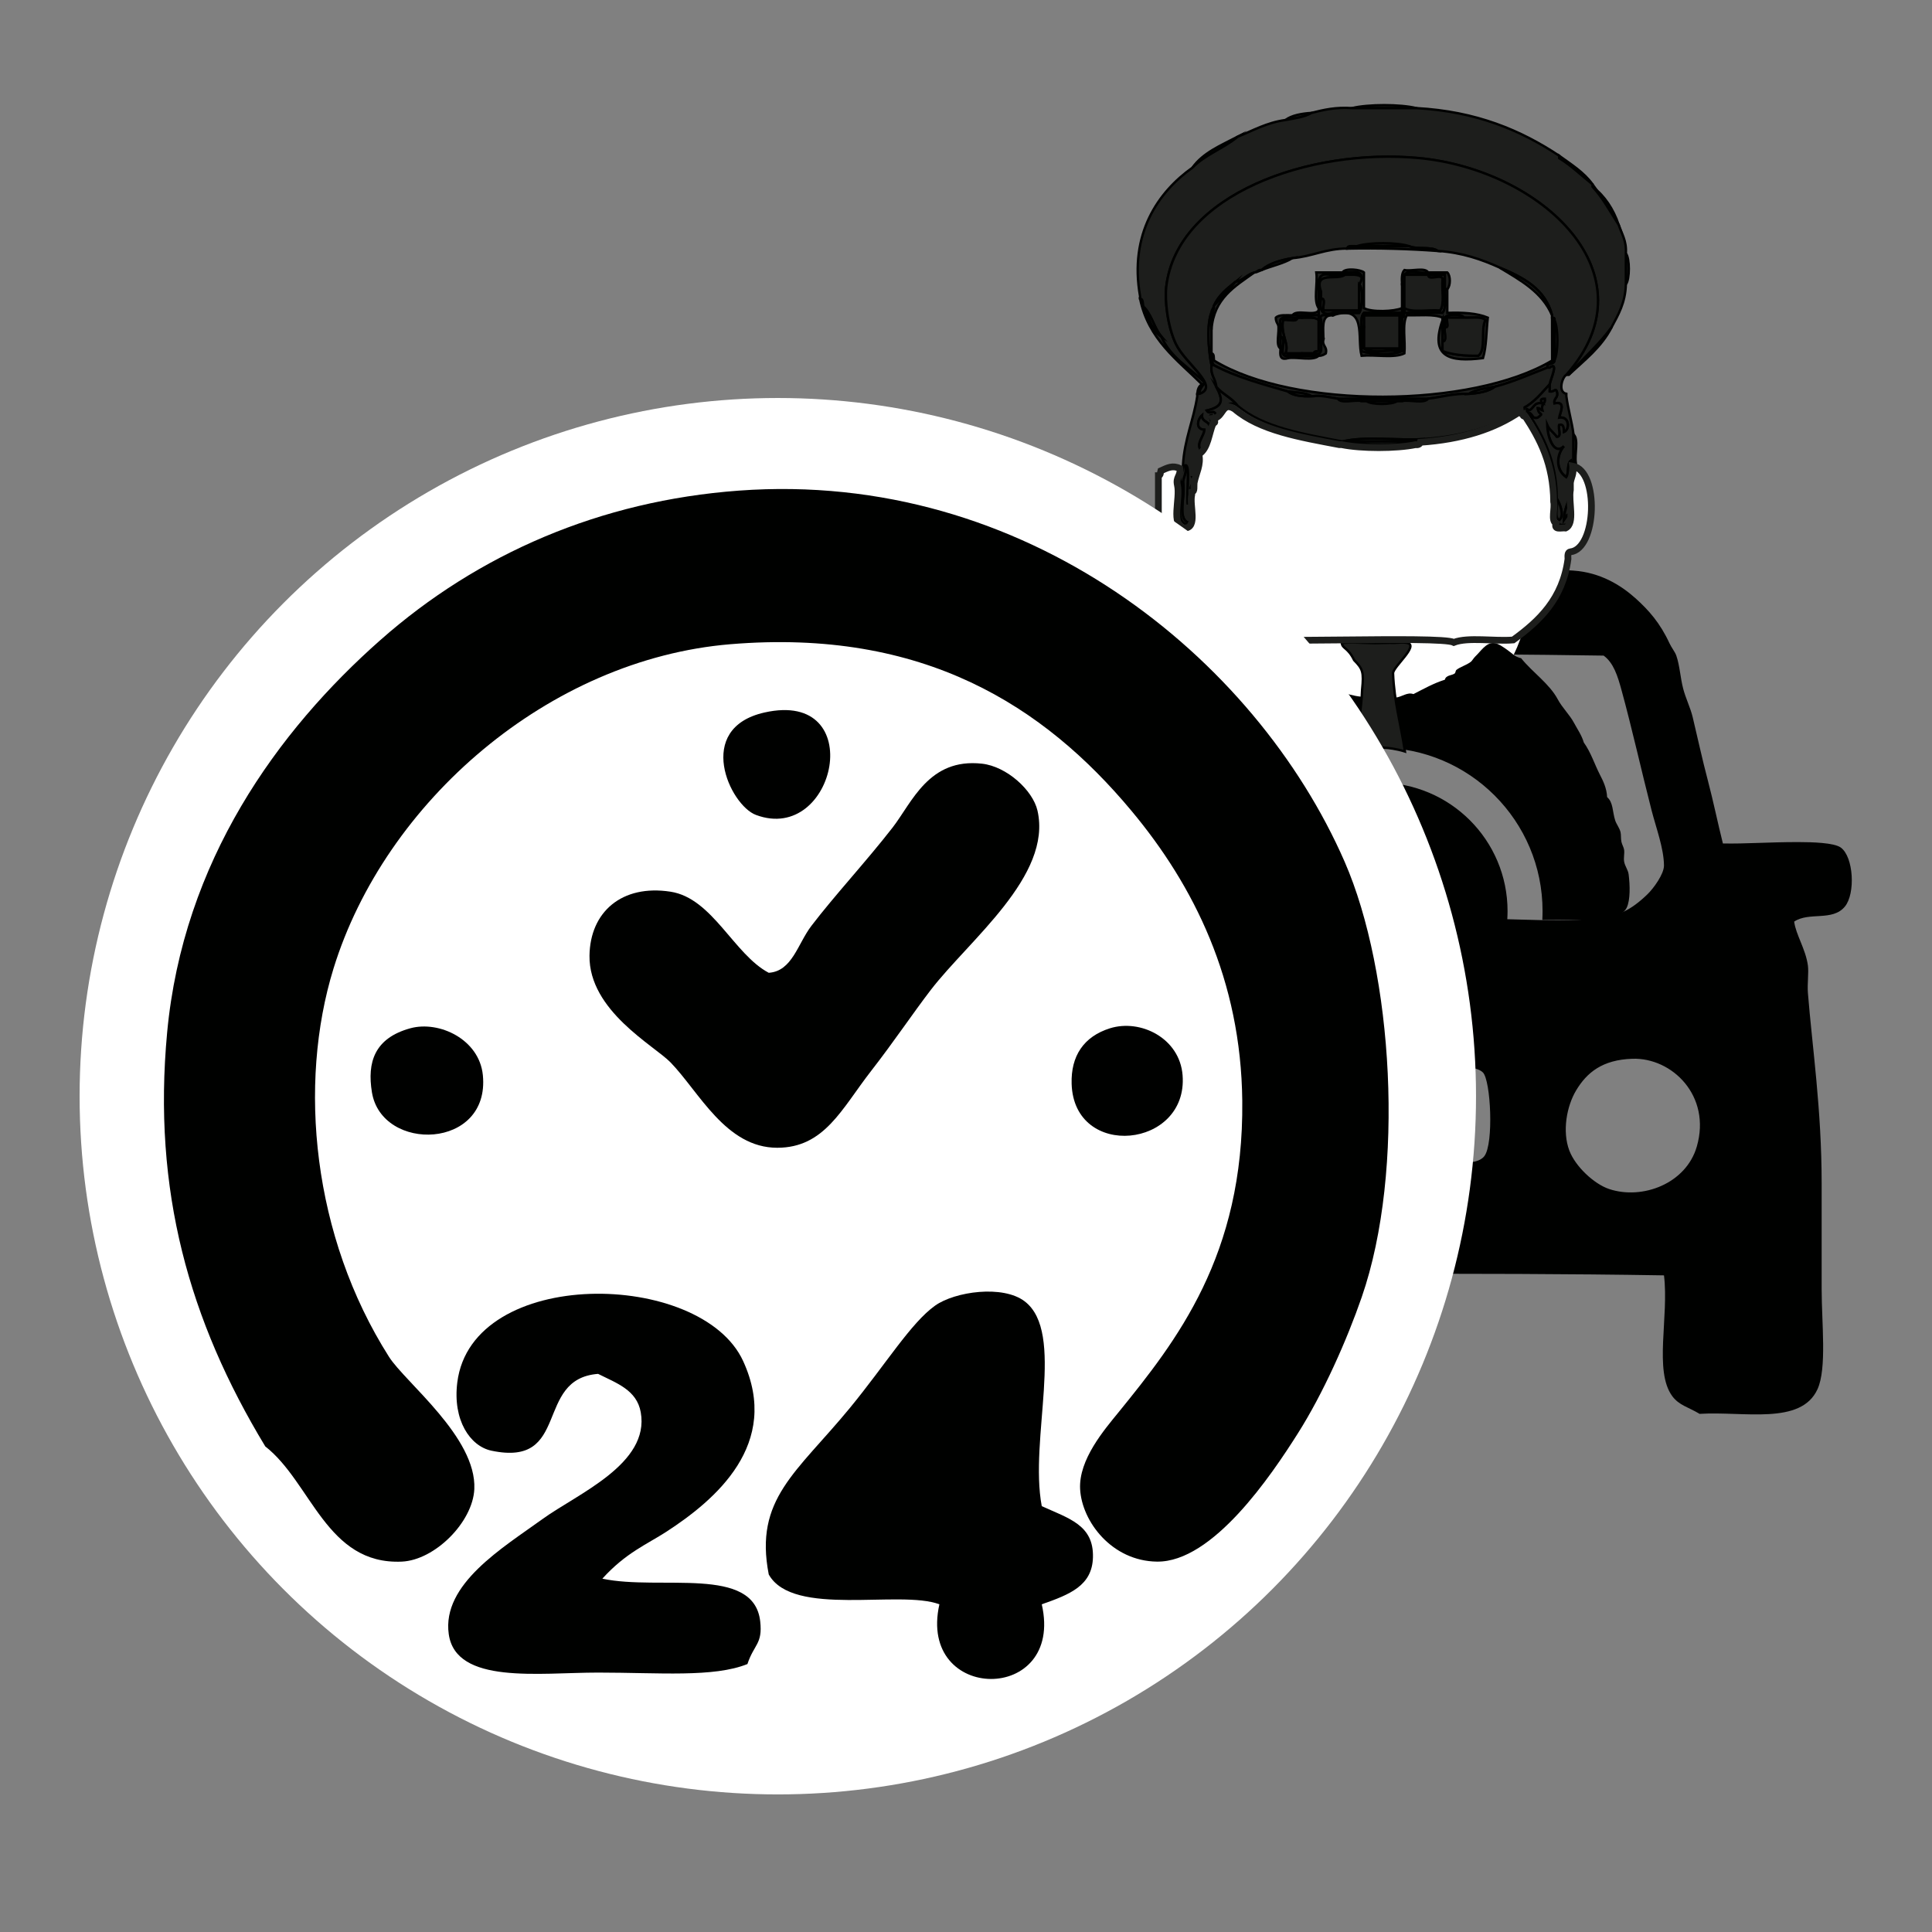 <?xml version="1.0" encoding="utf-8"?>
<!-- Generator: Adobe Illustrator 15.0.0, SVG Export Plug-In . SVG Version: 6.00 Build 0)  -->
<!DOCTYPE svg PUBLIC "-//W3C//DTD SVG 1.1//EN" "http://www.w3.org/Graphics/SVG/1.1/DTD/svg11.dtd">
<svg version="1.1" id="Capa_1" xmlns="http://www.w3.org/2000/svg" xmlns:xlink="http://www.w3.org/1999/xlink" x="0px" y="0px"
	 width="113.387px" height="113.386px" viewBox="0 0 113.387 113.386" enable-background="new 0 0 113.387 113.386"
	 xml:space="preserve">
<rect x="0" y="0" width="113.387" height="113.386" fill="#808080" stroke="none"/>
<g>
	<g>
		<g>
			<g id="CfzyHx_1_">
				<g>
					<path fill="#000100" d="M101.115,49.502c1.31,0.028,2.687-0.083,4.426-0.081c0.824,0.001,2.104,0.036,2.494,0.322
						c0.756,0.552,0.863,2.703,0.242,3.459c-0.729,0.89-2.096,0.295-2.979,0.886c0.099,0.772,0.672,1.602,0.806,2.576
						c0.057,0.417-0.042,1.091,0,1.607c0.254,3.179,0.807,6.83,0.807,11.188c0,1.839,0,3.978,0,6.198
						c0,1.996,0.313,4.657-0.244,5.874c-0.973,2.127-4.319,1.285-6.92,1.447c-0.655-0.396-1.207-0.497-1.608-1.046
						c-1.079-1.476-0.185-4.642-0.481-7.082c-11.213-0.186-22.772-0.025-34.117-0.08c-0.397,2.021,0.297,4.607-0.158,6.276
						c-0.221,0.802-0.955,1.613-1.771,1.851c-1.392,0.403-3.763-0.136-5.392,0.081c-0.843-0.456-1.664-0.957-1.931-1.852
						c-0.258-0.866-0.08-2.253-0.08-3.54c0-3.559-0.17-7.314,0-10.864c0.084-1.747,0.375-3.482,0.482-5.149
						c0.182-2.81,0.207-5.459,1.125-7.404c-0.928-0.6-2.463-0.243-3.056-1.045c-0.458-0.624-0.437-2.192-0.08-2.898
						c0.479-0.948,1.44-0.751,2.815-0.724c1.523,0.03,3.05-0.079,4.344,0c0.361-0.555,0.467-1.266,0.645-1.932
						c0.523-1.97,0.982-4.105,1.527-6.116c0.395-1.455,0.592-2.763,1.208-3.943c0.663-1.274,1.735-2.566,3.058-3.299
						c0.471-0.261,1.272-0.625,1.932-0.725c0.414-0.062,1.231-0.06,1.607-0.08c1.528-0.084,3.104,0.065,4.666,0.081
						c4.678,0.045,9.342-0.081,13.92-0.081c1.232,0,2.659-0.012,3.942,0.081c1.581,0.111,2.776,0.853,3.623,1.608
						c0.798,0.713,1.465,1.472,2.012,2.656c0.111,0.244,0.327,0.509,0.401,0.724c0.205,0.587,0.234,1.289,0.402,1.933
						c0.149,0.581,0.431,1.131,0.562,1.688c0.299,1.248,0.562,2.479,0.887,3.703C100.558,47.042,100.808,48.28,101.115,49.502z
						 M66.839,38.558c-0.837,1.024-0.968,2.489-1.368,4.023c-0.447,1.72-1.027,3.735-1.447,5.392c-0.117,0.459-0.115,1-0.24,1.449
						c-0.176,0.627-0.383,0.968-0.322,1.449c0.135,1.086,1.365,2.173,2.494,2.654c1.675,0.715,4.867,0.402,7.562,0.402
						c4.58,0,9.245,0,13.68,0c2.547,0,6.305,0.359,8.045-0.402c0.506-0.221,1.002-0.611,1.449-1.046
						c0.357-0.346,0.971-1.189,0.965-1.688c-0.01-1.003-0.457-2.188-0.724-3.219c-0.601-2.341-1.157-4.849-1.771-7.082
						c-0.228-0.831-0.467-1.593-1.047-2.013c-8.852-0.134-18.266-0.134-27.113,0C66.939,38.495,66.842,38.479,66.839,38.558z
						 M62.011,63.746c-0.963,1.438-0.804,3.798,0.403,5.07c1.461,1.542,4.404,1.373,5.793-0.08c0.607-0.638,1.105-1.984,1.046-2.897
						c-0.142-2.155-1.945-3.766-3.942-3.701C63.711,62.188,62.651,62.791,62.011,63.746z M92.505,63.989
						c-0.556,0.923-0.832,2.404-0.401,3.54c0.35,0.922,1.438,1.952,2.333,2.253c1.955,0.652,4.521-0.318,5.147-2.494
						c0.859-2.972-1.449-5.227-3.78-5.15C94.046,62.193,93.131,62.946,92.505,63.989z M73.998,63.264
						c-0.149,0.337-0.323,3.674,0,4.345c0.41,0.852,2.173,0.646,3.459,0.646c2.52,0,4.435-0.088,6.679-0.08
						c1.08,0.003,2.521,0.28,2.979-0.323c0.56-0.736,0.375-4.437-0.082-4.908c-0.437-0.452-1.885-0.321-2.815-0.321
						c-2.573,0-4.004,0-6.274,0c-1.062,0-2.656-0.104-3.219,0.081C74.44,62.793,74.115,63,73.998,63.264z"/>
					<path fill="#000100" d="M77.138,42.662c-0.274-0.974-0.192-2.153,0.724-2.414c0.782-0.224,2.155,0,3.217,0
						c1.074,0,2.545-0.112,2.896,0.322c0.359,0.44,0.391,1.862,0,2.253c-0.398,0.397-1.926,0.241-3.138,0.241
						C79.297,43.064,77.703,43.272,77.138,42.662z"/>
				</g>
			</g>
			<circle fill="#FFFFFF" cx="80.469" cy="34.359" r="9.303"/>
			<g>
				<g>
					<path fill="#000100" d="M88.477,53.474c0-4.165-3.376-7.541-7.54-7.541c-4.165,0-7.542,3.375-7.542,7.541
						c0,0.173,0.008,0.347,0.02,0.518c5.017,0,10.031,0,15.045,0C88.469,53.821,88.477,53.647,88.477,53.474z"/>
					<path fill="#000100" d="M66.653,48.416"/>
					<path fill="#000100" d="M66.074,50.046c0,1.104,0,2.209,0,3.312c0.293,0.233,0.596,0.457,0.945,0.633c1.444,0,2.889,0,4.333,0
						c-0.009-0.171-0.014-0.345-0.014-0.518c0-5.3,4.297-9.595,9.597-9.595c5.299,0,9.596,4.295,9.596,9.595
						c0,0.173-0.006,0.347-0.014,0.518c1.285,0,2.571,0,3.857,0c0.408-0.317,0.896-0.279,1.104-0.737
						c0.203-0.449,0.19-1.271,0.104-1.946c-0.031-0.252-0.213-0.464-0.262-0.736c-0.041-0.216,0.026-0.454,0-0.685
						c-0.021-0.159-0.119-0.304-0.158-0.473c-0.045-0.199-0.014-0.415-0.055-0.579c-0.061-0.248-0.238-0.458-0.313-0.685
						c-0.164-0.501-0.109-1.061-0.474-1.368c-0.021-0.51-0.23-0.947-0.422-1.314c-0.312-0.607-0.525-1.302-0.947-1.894
						c-0.119-0.419-0.373-0.773-0.578-1.157c-0.241-0.455-0.689-0.886-0.946-1.368c-0.491-0.924-1.483-1.585-2.155-2.42
						c-0.355-0.064-0.539-0.301-0.791-0.473c-0.236-0.163-0.562-0.419-0.842-0.421c-0.439-0.004-0.742,0.497-1.052,0.788
						c-0.103,0.099-0.196,0.267-0.263,0.316c-0.291,0.217-0.598,0.282-0.844,0.473c-0.062,0.049-0.051,0.169-0.104,0.211
						c-0.166,0.13-0.512,0.085-0.579,0.368c-0.679,0.216-1.247,0.542-1.843,0.844c-0.369-0.13-0.657,0.16-1.051,0.209
						c-0.449,0.056-1.336,0.009-1.998-0.054c-0.922-0.084-1.737-0.546-2.473-0.63c-0.561-0.53-1.16-0.695-1.789-1.211
						c-0.294-0.24-1.146-1.289-1.631-1.313c-0.209-0.013-0.666,0.246-0.947,0.421c-0.494,0.306-1.01,0.914-1.525,1.314
						c-0.407,0.316-0.865,0.996-1.264,1.473c-0.137,0.164-0.271,0.27-0.367,0.421c-0.063,0.099-0.041,0.228-0.104,0.315
						c-0.146,0.198-0.351,0.409-0.528,0.684c-0.105,0.167-0.164,0.346-0.262,0.525c-0.248,0.458-0.588,0.982-0.842,1.525
						c-0.086,0.184-0.12,0.393-0.21,0.579c-0.086,0.175-0.249,0.304-0.315,0.474c-0.102,0.257-0.111,0.562-0.212,0.841
						c-0.088,0.251-0.288,0.49-0.366,0.738"/>
				</g>
				<g>
					<g id="vtX1m3_2_">
						<g>
							<path fill="#1D1E1C" stroke="#000100" stroke-width="0.14" stroke-miterlimit="10" d="M79.349,6.345
								c0.935-0.232,2.84-0.232,3.774,0C81.864,6.345,80.608,6.345,79.349,6.345z"/>
							<path fill="#1D1E1C" stroke="#000100" stroke-width="0.14" stroke-miterlimit="10" d="M79.629,14.452
								c0.701-0.233,2.371-0.233,3.072,0C81.68,14.452,80.653,14.452,79.629,14.452z"/>
							<path fill="#1D1E1C" stroke="#000100" stroke-width="0.14" stroke-miterlimit="10" d="M95.42,14.871
								c0.232,0.286,0.232,1.529,0,1.815C95.42,16.083,95.42,15.475,95.42,14.871z"/>
							<path fill="#1D1E1C" stroke="#000100" stroke-width="0.14" stroke-miterlimit="10" d="M83.821,16.128
								c0.325,0,0.65,0,0.979,0c0,0.28,0,0.559,0,0.839c-0.038,0.474,0.106,1.133-0.142,1.397c-0.744,0-1.489,0-2.235,0
								c0-0.094,0-0.187,0-0.28c0.461,0.287,1.416,0.076,2.097,0.14c0.275-0.377,0.083-1.221,0.141-1.815
								C84.683,16.012,83.798,16.524,83.821,16.128z"/>
							<path fill="#1D1E1C" stroke="#000100" stroke-width="0.14" stroke-miterlimit="10" d="M82.283,16.687
								c0.045,0,0.094,0,0.14,0c0,0.467,0,0.933,0,1.397c0,0.094,0,0.187,0,0.28c-0.031,0.108-0.002,0.275-0.14,0.279
								c0-0.093,0-0.187,0-0.279c0-0.094,0-0.187,0-0.28C82.283,17.619,82.283,17.154,82.283,16.687z"/>
							<path fill="#1D1E1C" stroke="#000100" stroke-width="0.14" stroke-miterlimit="10" d="M77.393,17.106
								c0.046,0,0.094,0,0.141,0c0,0.141,0,0.279,0,0.419c-0.095,0.606-0.006,1.03,0.699,0.839c0,0.047,0,0.093,0,0.14
								c-0.048,0-0.095,0-0.141,0c-0.247,0.032-0.699-0.141-0.561,0.28c-0.107-0.031-0.162-0.118-0.14-0.28c0-0.093,0-0.187,0-0.28
								c0-0.046,0-0.092,0-0.14C77.393,17.758,77.393,17.432,77.393,17.106z"/>
							<path fill="#1D1E1C" stroke="#000100" stroke-width="0.14" stroke-miterlimit="10" d="M77.393,18.224
								c0,0.094,0,0.188,0,0.28c-0.324,0-0.652,0-0.979,0c-0.187,0-0.373,0-0.56,0C76.09,18.131,77.145,18.582,77.393,18.224z"/>
							<path fill="#1D1E1C" stroke="#000100" stroke-width="0.14" stroke-miterlimit="10" d="M78.092,18.504
								c-0.549,0.057-0.426,0.786-0.42,1.396c-0.047,0-0.094,0-0.141,0c0-0.372,0-0.744,0-1.116
								C77.393,18.364,77.845,18.537,78.092,18.504z"/>
							<path fill="#1D1E1C" stroke="#000100" stroke-width="0.14" stroke-miterlimit="10" d="M80.048,19.203
								c0-0.233,0-0.466,0-0.699c0.698,0,1.397,0,2.097,0c0,0.652,0,1.304,0,1.957c-0.699,0-1.396,0-2.097,0
								C80.048,20.042,80.048,19.623,80.048,19.203z"/>
							<path fill="#1D1E1C" stroke="#000100" stroke-width="0.14" stroke-miterlimit="10" d="M84.8,18.643
								c0.062-0.23,1.055-0.23,1.116,0c-0.279,0-0.559,0-0.838,0c-0.379-0.1,0.101,0.659-0.278,0.56
								C84.8,19.016,84.8,18.831,84.8,18.643z"/>
							<path fill="#1D1E1C" stroke="#000100" stroke-width="0.14" stroke-miterlimit="10" d="M76.135,18.643
								c0.094,0,0.188,0,0.279,0c0.371,0.001,0.799-0.053,0.979,0.141c0,0.604,0,1.211,0,1.815
								c-0.107,0.031-0.275,0.004-0.279,0.141c-0.232,0-0.465,0-0.697,0c-0.326,0-0.653,0-0.979,0
								c0.245-0.565-0.29-1.075-0.141-1.957C75.543,18.704,76.117,18.953,76.135,18.643z"/>
							<path fill="#1D1E1C" stroke="#000100" stroke-width="0.14" stroke-miterlimit="10" d="M91.228,18.784
								c0.233,0.47,0.233,1.904,0,2.375C91.228,20.367,91.228,19.575,91.228,18.784z"/>
							<path fill="#1D1E1C" stroke="#000100" stroke-width="0.14" stroke-miterlimit="10" d="M75.017,19.063
								c0.048,0,0.093,0,0.14,0c0,0.233,0,0.466,0,0.699s0,0.466,0,0.699C74.838,20.266,75.105,19.488,75.017,19.063z"/>
							<path fill="#1D1E1C" stroke="#000100" stroke-width="0.14" stroke-miterlimit="10" d="M75.576,21.019
								c0-0.046,0-0.093,0-0.14c0.278,0,0.559,0,0.838,0c0.326,0,0.652,0,0.979,0C77.062,21.202,76.139,20.929,75.576,21.019z"/>
							<path fill="#1D1E1C" stroke="#000100" stroke-width="0.14" stroke-miterlimit="10" d="M78.511,23.395
								c0.465,0,0.933,0,1.397,0c0,0.047,0,0.094,0,0.141C79.483,23.448,78.705,23.714,78.511,23.395z"/>
							<path fill="#1D1E1C" stroke="#000100" stroke-width="0.14" stroke-miterlimit="10" d="M82.283,23.535
								c0-0.046,0-0.094,0-0.141c0.513,0,1.024,0,1.537,0C83.582,23.714,82.754,23.447,82.283,23.535z"/>
							<path fill="#1D1E1C" stroke="#000100" stroke-width="0.14" stroke-miterlimit="10" d="M80.188,23.535
								c0.605,0,1.211,0,1.816,0C81.718,23.767,80.475,23.767,80.188,23.535z"/>
							<path fill="#1D1E1C" stroke="#000100" stroke-width="0.14" stroke-miterlimit="10" d="M69.427,28.287
								c0.044-0.328,0.222-0.524,0.14-0.979c0.299-0.059,0.068,1.605,0.141,2.236c0.229-0.001,0.078-0.388,0.279-0.419
								c-0.086,0.519,0.228,1.437-0.279,1.537C69.086,30.397,69.59,29.007,69.427,28.287z"/>
							<path fill="#1D1E1C" stroke="#000100" stroke-width="0.14" stroke-miterlimit="10" d="M80.711,37.747
								c0.186,0,0.688-0.021,0.873-0.021c0.466,0.029,0.703-0.07,1.037,0.016c0.615,0.18-0.803,1.338-0.865,1.752
								c0.062,1.708,0.473,3.067,0.699,4.61c-0.518-0.165-1.039-0.209-1.039-0.209c0,0.015-0.575-0.062-0.575-0.062
								c-0.824-0.044-1.379,0.285-1.32-0.007c0.15-1.108,0.38-2.137,0.421-3.354c0.104-1.033,0.041-1.213-0.468-1.729
								c-0.358-0.745-0.68-0.665-0.724-0.996C79.22,37.659,80.132,37.747,80.711,37.747z"/>
							<path fill="#1D1E1C" stroke="#000100" stroke-width="0.14" stroke-miterlimit="10" d="M66.91,17.526
								c0.261,0.021,0.086,0.475,0.281,0.56c0.242,0.642,0.438,1.333,0.979,1.677c0.516,1.208,1.628,1.818,2.517,2.655
								c-0.062,0.267-0.303,0.351-0.28,0.699c-0.047,0-0.093,0-0.141,0c0.02-0.261,0.094-0.468,0.28-0.56
								C69.097,21.118,67.401,19.924,66.91,17.526z"/>
							<path fill="#1D1E1C" stroke="#000100" stroke-width="0.14" stroke-miterlimit="10" d="M92.067,21.998
								c0.813-0.955,1.775-1.765,2.516-2.795C93.987,20.377,92.981,21.142,92.067,21.998z"/>
							<path fill="#1D1E1C" stroke="#000100" stroke-width="0.14" stroke-miterlimit="10" d="M93.463,10.958
								c0.715,0.544,1.213,1.304,1.537,2.235C94.503,12.433,94.071,11.608,93.463,10.958z"/>
							<path fill="#1D1E1C" stroke="#000100" stroke-width="0.14" stroke-miterlimit="10" d="M91.507,9.141
								c0.702,0.507,1.45,0.973,1.956,1.677c-0.65-0.515-1.234-1.095-1.956-1.536C91.507,9.234,91.507,9.187,91.507,9.141z"/>
							<path fill="#1D1E1C" stroke="#000100" stroke-width="0.14" stroke-miterlimit="10" d="M75.437,7.044
								c0.378-0.274,0.927-0.377,1.537-0.419C76.569,6.872,75.989,6.943,75.437,7.044z"/>
							<path fill="#1D1E1C" stroke="#000100" stroke-width="0.14" stroke-miterlimit="10" d="M69.985,9.839
								c0.618-0.873,1.674-1.309,2.657-1.817C71.83,8.705,70.716,9.079,69.985,9.839z"/>
							<path fill="#1D1E1C" stroke="#000100" stroke-width="0.14" stroke-miterlimit="10" d="M76.974,6.625
								c0.704-0.18,1.423-0.347,2.375-0.28c1.259,0,2.517,0,3.774,0c3.533,0.193,6.144,1.309,8.384,2.795c0,0.046,0,0.093,0,0.141
								c0.722,0.441,1.306,1.021,1.956,1.536c0,0.047,0,0.094,0,0.141c0.607,0.65,1.04,1.476,1.537,2.236
								c0.172,0.527,0.469,0.929,0.42,1.677c0,0.604,0,1.211,0,1.815c-0.03,1.088-0.448,1.788-0.838,2.517
								c-0.739,1.03-1.701,1.84-2.516,2.795c-0.048,0-0.094,0-0.142,0c5.204-5.869-1.442-12.039-8.663-12.717
								c-6.398-0.602-14.174,2.127-14.814,7.546c-0.095,0.797,0.067,2.313,0.561,3.354c0.559,1.176,2.605,2.506,1.396,2.936
								c-0.021-0.349,0.221-0.434,0.281-0.699c-0.889-0.836-2.001-1.446-2.517-2.655c-0.413-0.472-0.558-1.212-0.979-1.677
								c-0.193-0.085-0.021-0.538-0.279-0.56c0-0.046,0-0.094,0-0.14c-0.646-3.648,1.049-6.109,3.074-7.546
								c0.729-0.761,1.846-1.135,2.656-1.817c0.896-0.358,1.688-0.825,2.794-0.979C75.989,6.943,76.569,6.872,76.974,6.625z"/>
							<path fill="#1D1E1C" stroke="#000100" stroke-width="0.14" stroke-miterlimit="10" d="M68.17,19.761
								c-0.54-0.345-0.735-1.035-0.979-1.677C67.614,18.549,67.757,19.29,68.17,19.761z"/>
							<path fill="#1D1E1C" stroke="#000100" stroke-width="0.14" stroke-miterlimit="10" d="M75.856,15.149
								c-0.717,0.122-1.367,0.311-1.816,0.699c-0.225-0.04-0.24,0.132-0.418,0.141c-0.436,0.124-0.651,0.466-1.118,0.558
								c-0.491,0.396-0.987,0.784-1.259,1.398c0,0.046,0,0.093,0,0.139c-0.496,0.598-0.315,2.542-0.141,3.354
								c-0.072,0.586,0.245,0.781,0.28,1.258c0.407,0.784,0.438,1.163-0.56,1.397c0.209,0.301,0.396-0.153,0.56,0.279
								c0.086,0.125,0.169,0.25,0,0.278c-0.125-0.062-0.25-0.122-0.28-0.278c-0.292,0.039,0.204,0.373-0.14,0.559
								c-0.104-0.22-0.442-0.208-0.418-0.559c-0.257,0.224-0.403,0.824,0.141,0.838c0,0.382-0.583,0.896-0.141,1.257
								c0.132,0.63-0.163,1.087-0.28,1.677c-0.113-0.025-0.138-0.141-0.279-0.14c0.197,0.4-0.434,0.763,0.141,0.699
								c0,0.046,0,0.093,0,0.139c-0.137,0.004-0.108,0.171-0.141,0.28c-0.201,0.031-0.05,0.417-0.279,0.419
								c-0.071-0.631,0.158-2.295-0.141-2.236c0.082,0.454-0.096,0.65-0.14,0.979c-0.047,0-0.093,0-0.14,0
								c-0.112-0.484,0.207-0.537,0.14-0.979c0.087-1.543,0.624-2.637,0.839-4.053c0-0.046,0-0.094,0-0.14c0.048,0,0.094,0,0.141,0
								c1.207-0.43-0.84-1.76-1.397-2.936c-0.492-1.04-0.654-2.557-0.562-3.354c0.643-5.419,8.416-8.147,14.815-7.547
								c7.22,0.679,13.867,6.849,8.663,12.718c-0.252,0.156-0.51,1.022,0,1.118c0,0.045,0,0.093,0,0.14
								c0.104,0.783,0.316,1.453,0.42,2.236c0,0.604,0,1.211,0,1.816c-0.137-0.003-0.107-0.171-0.141-0.279
								c-0.254,0.165-0.108,0.729-0.279,0.979c-0.632-0.431-0.585-1.315-0.139-1.817c-0.558,0.553-0.957-0.459-0.979-1.258
								c0.125,0.294,0.389,0.451,0.559,0.699c0.305,0.022,0.063-0.495,0.141-0.699c0.299-0.064,0.268,0.199,0.281,0.42
								c0.347-0.129,0.338-0.938-0.281-0.839c0.046-0.277,0.434-0.999-0.279-0.838c-0.058-0.337,0.256-0.304,0.141-0.699
								c-0.062-0.207-0.18,0.057-0.42,0c0-0.139,0-0.28,0-0.419c0.041-0.29,0.555-1.368,0-0.978c-0.045,0-0.092,0-0.14,0
								c-0.043-0.323,0.403-0.156,0.419-0.42c0.233-0.471,0.233-1.905,0-2.375c0.025-0.12-0.055-0.133-0.14-0.141
								c0-0.046,0-0.093,0-0.14c-0.405-1.55-1.693-2.22-3.073-2.795c-1.062-0.479-2.197-0.879-3.635-0.979
								c-0.373-0.277-1.232-0.071-1.678-0.278c-0.701-0.233-2.373-0.233-3.073,0c-0.222,0.012-0.534-0.067-0.56,0.139
								C77.805,14.583,77.016,15.053,75.856,15.149z"/>
							<path fill="#1D1E1C" stroke="#000100" stroke-width="0.14" stroke-miterlimit="10" d="M71.244,17.946
								c0.271-0.614,0.767-1.004,1.258-1.398C72.11,17.042,71.662,17.478,71.244,17.946z"/>
							<path fill="#1D1E1C" stroke="#000100" stroke-width="0.14" stroke-miterlimit="10" d="M71.244,18.084
								c-0.119,0.349-0.185,0.749-0.142,1.258c0,0.466,0,0.932,0,1.398c-0.043,0.323,0.022,0.535,0.142,0.697
								c-0.047,0-0.094,0-0.142,0C70.928,20.626,70.748,18.682,71.244,18.084z"/>
							<path fill="#1D1E1C" stroke="#000100" stroke-width="0.14" stroke-miterlimit="10" d="M71.384,22.696
								c0.358,0.432,0.924,0.659,1.259,1.118c-0.749-0.479-0.645,0.508-1.259,0.56c-0.164-0.434-0.351,0.021-0.56-0.279
								C71.823,23.859,71.791,23.481,71.384,22.696z"/>
							<path fill="#1D1E1C" stroke="#000100" stroke-width="0.14" stroke-miterlimit="10" d="M70.546,26.469
								c-0.442-0.361,0.141-0.875,0.141-1.257c-0.544-0.014-0.397-0.615-0.141-0.838c-0.024,0.35,0.312,0.339,0.418,0.559
								c0.344-0.186-0.152-0.52,0.14-0.559c0.03,0.157,0.155,0.218,0.28,0.279C71.117,25.272,71.09,26.128,70.546,26.469z"/>
							<path fill="#1D1E1C" stroke="#000100" stroke-width="0.14" stroke-miterlimit="10" d="M79.069,14.59
								c0.025-0.207,0.338-0.127,0.561-0.139c1.023,0,2.051,0,3.072,0c0.445,0.207,1.306,0,1.679,0.278
								C82.689,14.605,80.925,14.552,79.069,14.59z"/>
							<path fill="#1D1E1C" stroke="#000100" stroke-width="0.14" stroke-miterlimit="10" d="M88.015,15.709
								c1.38,0.575,2.668,1.245,3.073,2.795C90.504,17.131,89.233,16.445,88.015,15.709z"/>
							<path fill="#1D1E1C" stroke="#000100" stroke-width="0.14" stroke-miterlimit="10" d="M91.088,18.643
								c0.085,0.008,0.165,0.021,0.14,0.141c0,0.791,0,1.583,0,2.375c-0.016,0.264-0.462,0.097-0.419,0.42
								c-1.013,0.386-1.968,0.827-3.074,1.117c-0.552,0.102-1.133,0.174-1.537,0.42c-0.916-0.03-1.58,0.19-2.375,0.278
								c-0.514,0-1.025,0-1.537,0c-0.793,0-1.584,0-2.377,0c-0.465,0-0.933,0-1.396,0c-0.49-0.068-0.91-0.208-1.537-0.14
								c-0.343-0.217-0.91-0.208-1.396-0.28c-1.519-0.438-3.056-0.856-4.332-1.537c-0.117-0.162-0.185-0.375-0.142-0.697
								c0.164,0.021,0.118,0.254,0.142,0.418c4.679,2.861,15.149,2.81,19.844,0C91.088,20.321,91.088,19.482,91.088,18.643z"/>
							<path fill="#1D1E1C" stroke="#000100" stroke-width="0.14" stroke-miterlimit="10" d="M71.244,18.084
								c0-0.046,0-0.093,0-0.139c0.418-0.468,0.865-0.904,1.258-1.398c0.467-0.092,0.684-0.434,1.117-0.558
								c-1.143,0.814-2.39,1.523-2.517,3.354C71.061,18.833,71.125,18.433,71.244,18.084z"/>
							<path fill="#1D1E1C" stroke="#000100" stroke-width="0.14" stroke-miterlimit="10" d="M74.039,15.848
								c0.447-0.39,1.1-0.577,1.815-0.699C75.332,15.466,74.636,15.607,74.039,15.848z"/>
							<path fill="#1D1E1C" stroke="#000100" stroke-width="0.14" stroke-miterlimit="10" d="M84.8,16.966c0.045,0,0.092,0,0.14,0
								c0,0.465,0,0.932,0,1.397c0.918-0.034,1.754,0.017,2.377,0.279c-0.089,0.798-0.076,1.695-0.281,2.375
								c-1.951,0.244-3.142-0.048-2.375-2.234c0,0.419,0,0.838,0,1.258c0,0.186,0,0.373,0,0.559
								c0.565,0.227,1.299,0.285,2.098,0.279c0.477-0.362,0.126-1.55,0.418-2.096c-0.23-0.234-0.821-0.112-1.258-0.141
								c-0.062-0.23-1.057-0.23-1.117,0c-0.047,0-0.096,0-0.141,0c-0.521-0.226-1.375-0.115-2.097-0.14
								c-0.29,0.502-0.073,1.512-0.141,2.236c-0.587,0.296-1.702,0.067-2.515,0.139c-0.28-1.071,0.347-3.048-1.678-2.375
								c0-0.047,0-0.093,0-0.14c0.512,0,1.024,0,1.537,0c0.186-0.287,0.266-1.402,0-1.678c0.073-0.112,0.146-0.227,0.141-0.419
								c-0.03-0.434-0.695-0.235-1.117-0.278c0.154-0.281,1.08-0.16,1.257,0c0,0.697,0,1.396,0,2.095
								c0.444,0.254,1.782,0.204,2.235,0c0,0.094,0,0.187,0,0.28c-0.744,0-1.49,0-2.235,0c-0.162,0.165-0.157,0.493-0.14,0.839
								c0,0.466,0,0.932,0,1.396c0.496,0.206,1.886,0.252,2.375,0c0-0.651,0-1.304,0-1.957c0.138-0.003,0.107-0.171,0.14-0.279
								c0.746,0,1.491,0,2.235,0C84.906,18.099,84.762,17.441,84.8,16.966z"/>
							<path fill="#1D1E1C" stroke="#000100" stroke-width="0.14" stroke-miterlimit="10" d="M83.821,15.989
								c0.373,0,0.746,0,1.118,0c0.199,0.186,0.199,0.791,0,0.978c-0.048,0-0.095,0-0.14,0c0-0.28,0-0.559,0-0.839
								c-0.328,0-0.653,0-0.979,0c-0.467,0-0.934,0-1.398,0C82.617,15.809,83.397,16.077,83.821,15.989z"/>
							<path fill="#1D1E1C" stroke="#000100" stroke-width="0.14" stroke-miterlimit="10" d="M82.283,16.687
								c-0.02-0.344-0.021-0.673,0.14-0.838c0.425,0.087,1.204-0.179,1.397,0.141c-0.425,0.087-1.203-0.18-1.397,0.139
								c0,0.187,0,0.373,0,0.559C82.377,16.687,82.328,16.687,82.283,16.687z"/>
							<path fill="#1D1E1C" stroke="#000100" stroke-width="0.14" stroke-miterlimit="10" d="M78.092,16.128
								c0-0.046,0-0.093,0-0.139c0.232,0,0.465,0,0.699,0c0.422,0.043,1.087-0.155,1.117,0.278c-0.181-0.191-0.607-0.138-0.979-0.14
								C78.651,16.128,78.371,16.128,78.092,16.128z"/>
							<path fill="#1D1E1C" stroke="#000100" stroke-width="0.14" stroke-miterlimit="10" d="M77.393,17.106
								c-0.057-0.615-0.035-1.155,0.699-0.979c0.279,0,0.559,0,0.839,0c-0.431,0.362-1.851-0.266-1.397,0.979
								C77.487,17.106,77.439,17.106,77.393,17.106z"/>
							<path fill="#1D1E1C" stroke="#000100" stroke-width="0.14" stroke-miterlimit="10" d="M78.931,16.128
								c0.37,0.002,0.798-0.052,0.978,0.14c0.008,0.192-0.065,0.307-0.14,0.419c0,0.513,0,1.025,0,1.537c-0.698,0-1.397,0-2.097,0
								c-0.075-0.203,0.164-0.722-0.141-0.698c0-0.14,0-0.279,0-0.419C77.08,15.863,78.5,16.491,78.931,16.128z"/>
							<path fill="#1D1E1C" stroke="#000100" stroke-width="0.14" stroke-miterlimit="10" d="M79.769,16.687
								c0.265,0.274,0.187,1.391,0,1.678c-0.513,0-1.024,0-1.536,0c-0.705,0.191-0.794-0.231-0.699-0.839
								c0.304-0.022,0.063,0.495,0.14,0.698c0.698,0,1.397,0,2.097,0C79.769,17.712,79.769,17.2,79.769,16.687z"/>
							<path fill="#1D1E1C" stroke="#000100" stroke-width="0.14" stroke-miterlimit="10" d="M76.414,18.643
								c0-0.046,0-0.093,0-0.14c0.326,0,0.652,0,0.979,0c-0.021,0.162,0.031,0.249,0.141,0.28c0,0.372,0,0.745,0,1.116
								c-0.041,0.38,0.196,1.036-0.42,0.84c0.004-0.137,0.172-0.109,0.279-0.141c0-0.604,0-1.211,0-1.815
								C77.213,18.59,76.785,18.645,76.414,18.643z"/>
							<path fill="#1D1E1C" stroke="#000100" stroke-width="0.14" stroke-miterlimit="10" d="M79.908,19.203
								c-0.019-0.346-0.022-0.674,0.14-0.839c0.745,0,1.491,0,2.235,0c0,0.093,0,0.187,0,0.279c0,0.652,0,1.306,0,1.957
								c-0.701-0.091-1.768,0.184-2.235-0.14c0.698,0,1.397,0,2.097,0c0-0.652,0-1.305,0-1.957c-0.699,0-1.396,0-2.097,0
								c0,0.233,0,0.465,0,0.699C80.002,19.203,79.953,19.203,79.908,19.203z"/>
							<path fill="#1D1E1C" stroke="#000100" stroke-width="0.14" stroke-miterlimit="10" d="M79.908,19.203
								c0.045,0,0.094,0,0.14,0c0,0.419,0,0.839,0,1.258c0.469,0.323,1.534,0.049,2.235,0.14c-0.489,0.252-1.879,0.206-2.375,0
								C79.908,20.134,79.908,19.668,79.908,19.203z"/>
							<path fill="#1D1E1C" stroke="#000100" stroke-width="0.14" stroke-miterlimit="10" d="M75.156,19.063
								c-0.203-0.669,0.584-0.348,0.979-0.419c-0.018,0.31-0.592,0.061-0.839,0.141c-0.149,0.882,0.386,1.392,0.141,1.957
								c0.325,0,0.652,0,0.979,0c0,0.046,0,0.093,0,0.139c-0.28,0-0.561,0-0.838,0c-0.654,0.142,0.022-1.05-0.422-1.118
								C75.156,19.529,75.156,19.296,75.156,19.063z"/>
							<path fill="#1D1E1C" stroke="#000100" stroke-width="0.14" stroke-miterlimit="10" d="M85.916,18.643
								c0.438,0.028,1.027-0.094,1.259,0.141c-0.292,0.545,0.06,1.733-0.418,2.096c-0.8,0.006-1.531-0.053-2.099-0.279
								c0-0.186,0-0.373,0-0.559c0.31-0.019,0.061-0.593,0.142-0.839c0.379,0.1-0.101-0.659,0.278-0.56
								C85.358,18.643,85.637,18.643,85.916,18.643z"/>
							<path fill="#1D1E1C" stroke="#000100" stroke-width="0.14" stroke-miterlimit="10" d="M77.531,19.901
								c0.047,0,0.094,0,0.141,0c-0.102,0.429,0.24,0.412,0.14,0.84c-0.11,0.072-0.228,0.145-0.419,0.139c-0.324,0-0.652,0-0.979,0
								c0-0.046,0-0.093,0-0.139c0.234,0,0.466,0,0.699,0C77.73,20.936,77.49,20.281,77.531,19.901z"/>
							<path fill="#1D1E1C" stroke="#000100" stroke-width="0.14" stroke-miterlimit="10" d="M71.384,22.696
								c-0.035-0.478-0.354-0.672-0.28-1.258c0.049,0,0.094,0,0.141,0c1.277,0.681,2.814,1.099,4.334,1.537
								c0.316,0.241,0.816,0.299,1.396,0.28c0.627-0.069,1.047,0.071,1.537,0.14c0.194,0.319,0.974,0.053,1.397,0.141
								c0.094,0,0.187,0,0.278,0c0.287,0.231,1.53,0.231,1.816,0c0.093,0,0.187,0,0.28,0c0.47-0.088,1.297,0.18,1.537-0.141
								c0.795-0.088,1.459-0.31,2.375-0.278c0.609-0.042,1.159-0.146,1.537-0.42c1.106-0.29,2.062-0.731,3.074-1.117
								c0.047,0,0.094,0,0.141,0c0.553-0.391,0.039,0.688,0,0.978c-0.47,0.512-0.897,1.06-1.539,1.397
								c-1.516,1.045-3.467,1.654-5.867,1.815c-1.538,0.094-3.446-0.185-4.752,0.142c-2.311-0.44-4.668-0.829-6.147-2.098
								C72.308,23.356,71.742,23.127,71.384,22.696z"/>
							<path fill="#1D1E1C" stroke="#000100" stroke-width="0.14" stroke-miterlimit="10" d="M75.576,22.975
								c0.486,0.071,1.055,0.063,1.396,0.28C76.395,23.275,75.895,23.216,75.576,22.975z"/>
							<path fill="#1D1E1C" stroke="#000100" stroke-width="0.14" stroke-miterlimit="10" d="M86.198,23.116
								c0.403-0.246,0.984-0.318,1.535-0.42C87.356,22.97,86.807,23.074,86.198,23.116z"/>
							<path fill="#1D1E1C" stroke="#000100" stroke-width="0.14" stroke-miterlimit="10" d="M89.55,24.094
								c0.028-0.159,0.142-0.078,0.142,0c0.342-0.079,0.297-0.541,0.838-0.419c-0.156-0.172-0.121-0.288,0.142-0.28
								c0.056,0.337-0.257,0.305-0.142,0.699c-0.113-0.027-0.14-0.141-0.279-0.14c0.056,0.476,0.432,0.229,0,0.559
								c-0.381,0.103-0.28-0.276-0.559-0.28C89.571,24.258,89.559,24.179,89.55,24.094z"/>
							<path fill="#1D1E1C" stroke="#000100" stroke-width="0.14" stroke-miterlimit="10" d="M91.367,29.264
								c-0.019-2.218-0.793-3.68-1.678-5.031c0.278,0.003,0.18,0.382,0.559,0.28c0.433-0.329,0.057-0.083,0-0.559
								c0.142,0,0.168,0.112,0.281,0.14c-0.115-0.396,0.195-0.362,0.141-0.699c-0.264-0.008-0.299,0.107-0.141,0.28
								c-0.541-0.122-0.496,0.341-0.84,0.419c0.002-0.078-0.111-0.159-0.141,0c-0.118,0.025-0.131-0.055-0.141-0.14
								c0.642-0.338,1.069-0.888,1.539-1.397c0,0.14,0,0.28,0,0.419c0.239,0.057,0.357-0.207,0.418,0
								c0.117,0.396-0.196,0.362-0.14,0.699c0.713-0.16,0.325,0.562,0.279,0.838c0.618-0.099,0.628,0.709,0.28,0.839
								c-0.015-0.221,0.019-0.484-0.28-0.42c-0.076,0.204,0.164,0.723-0.14,0.699c-0.172-0.248-0.435-0.404-0.56-0.699
								c0.022,0.799,0.422,1.811,0.979,1.258c-0.447,0.502-0.494,1.387,0.138,1.817c0.171-0.25,0.026-0.812,0.28-0.978
								c0.031,0.107,0.004,0.275,0.14,0.278c-0.108,0.098-0.31,0.78,0,0.838c0,0.141,0,0.279,0,0.419
								c-0.136,0.003-0.108,0.171-0.14,0.279c-0.112,0.587-0.401,0.997-0.418,1.677c0.299-0.421,0.115-0.421,0.418,0
								c-0.027,0.114-0.143,0.14-0.141,0.279c-0.248-0.031-0.699,0.142-0.56-0.279C91.847,30.263,91.521,29.495,91.367,29.264z"/>
							<path fill="#1D1E1C" stroke="#000100" stroke-width="0.14" stroke-miterlimit="10" d="M92.205,28.844
								c0.031-0.107,0.004-0.274,0.141-0.279c-0.126,0.711,0.287,1.965-0.279,2.235c-0.002-0.141,0.112-0.166,0.141-0.279
								C92.205,29.964,92.205,29.405,92.205,28.844z"/>
							<path fill="#1D1E1C" stroke="#000100" stroke-width="0.14" stroke-miterlimit="10" d="M70.125,28.844
								c-0.146,0.646,0.365,1.947-0.418,1.956c-0.842-0.137-0.236-1.719-0.42-2.515c0.047,0,0.093,0,0.14,0
								c0.163,0.722-0.341,2.11,0.28,2.375c0.506-0.101,0.191-1.019,0.277-1.537C70.018,29.016,69.99,28.849,70.125,28.844z"/>
							<path fill="#1D1E1C" stroke="#000100" stroke-width="0.14" stroke-miterlimit="10" d="M78.092,16.128
								c-0.734-0.177-0.756,0.363-0.699,0.979c0,0.326,0,0.652,0,0.979c-0.322-0.422-0.05-1.441-0.14-2.096c0.278,0,0.559,0,0.839,0
								C78.092,16.036,78.092,16.083,78.092,16.128z"/>
							<path fill="#1D1E1C" stroke="#000100" stroke-width="0.14" stroke-miterlimit="10" d="M75.017,19.063
								c-0.073-0.111-0.146-0.227-0.14-0.419c0.18-0.19,0.607-0.139,0.979-0.14c0.188,0,0.373,0,0.561,0c0,0.047,0,0.094,0,0.14
								c-0.094,0-0.188,0-0.28,0c-0.396,0.072-1.181-0.25-0.979,0.419C75.11,19.063,75.064,19.063,75.017,19.063z"/>
							<path fill="#1D1E1C" stroke="#000100" stroke-width="0.14" stroke-miterlimit="10" d="M84.658,20.042
								c0-0.419,0-0.839,0-1.258c0-0.047,0-0.094,0-0.141c0.047,0,0.095,0,0.142,0c0,0.188,0,0.373,0,0.56
								C84.719,19.449,84.968,20.024,84.658,20.042z"/>
							<path fill="#1D1E1C" stroke="#000100" stroke-width="0.14" stroke-miterlimit="10" d="M75.156,19.761
								c0.443,0.068-0.233,1.259,0.42,1.118c0,0.047,0,0.093,0,0.14c-0.467,0.142-0.459-0.192-0.42-0.559
								C75.156,20.227,75.156,19.995,75.156,19.761z"/>
							<path fill="#1D1E1C" stroke="#000100" stroke-width="0.14" stroke-miterlimit="10" d="M78.791,25.912
								c1.305-0.326,3.213-0.048,4.75-0.142c-0.031,0.109-0.117,0.163-0.278,0.142c-1.444,0-2.89,0-4.332,0
								C78.884,25.912,78.837,25.912,78.791,25.912z"/>
							<path fill="#1D1E1C" stroke="#000100" stroke-width="0.14" stroke-miterlimit="10" d="M92.485,27.169
								c0.082,0.453-0.095,0.648-0.14,0.978c-0.31-0.059-0.108-0.741,0-0.838c0-0.604,0-1.211,0-1.816
								C92.666,25.776,92.396,26.651,92.485,27.169z"/>
							<path fill="#1D1E1C" stroke="#000100" stroke-width="0.14" stroke-miterlimit="10" d="M70.125,28.706
								c-0.572,0.063,0.059-0.298-0.141-0.699c0.144-0.001,0.168,0.113,0.28,0.14C70.24,28.355,70.317,28.662,70.125,28.706z"/>
							<path fill="#1D1E1C" stroke="#000100" stroke-width="0.14" stroke-miterlimit="10" d="M91.367,29.264
								c0.152,0.23,0.479,1,0.14,1.257C91.189,30.374,91.453,29.644,91.367,29.264z"/>
							<path fill="#1D1E1C" stroke="#000100" stroke-width="0.14" stroke-miterlimit="10" d="M92.205,30.521
								c-0.301-0.421-0.117-0.421-0.418,0c0.018-0.68,0.307-1.09,0.418-1.677C92.205,29.405,92.205,29.964,92.205,30.521z"/>
							<path fill="#1D1E1C" stroke="#000100" stroke-width="0.14" stroke-miterlimit="10" d="M79.908,23.395
								c0.791,0,1.584,0,2.375,0c0,0.047,0,0.094,0,0.141c-0.095,0-0.188,0-0.279,0c-0.605,0-1.211,0-1.816,0
								c-0.093,0-0.186,0-0.279,0C79.908,23.489,79.908,23.442,79.908,23.395z"/>
							<path fill="#1D1E1C" stroke="#000100" stroke-width="0.14" stroke-miterlimit="10" d="M82.423,16.128
								c0.466,0,0.933,0,1.397,0c-0.022,0.396,0.861-0.116,0.838,0.28c-0.057,0.595,0.137,1.438-0.14,1.815
								c-0.681-0.063-1.636,0.147-2.097-0.14c0-0.465,0-0.931,0-1.397C82.423,16.501,82.423,16.314,82.423,16.128z"/>
							<path fill="#1D1E1C" stroke="#000100" stroke-width="0.14" stroke-miterlimit="10" d="M78.931,25.912
								c1.442,0,2.888,0,4.332,0C82.143,26.144,80.05,26.144,78.931,25.912z"/>
						</g>
					</g>
					<path fill="#FFFFFF" stroke="#1D1E1C" stroke-width="0.396" stroke-miterlimit="10" d="M85.323,37.701
						c-0.76-0.405-12.385,0.117-13.146-0.283c-1.616-1.041-2.984-2.327-3.074-4.894c-0.23-0.422-0.97-0.334-1.119-0.839
						c0-1.257,0-2.515,0-3.772c0.137-0.003,0.109-0.17,0.141-0.279c0.391-0.177,0.69-0.345,1.119-0.14
						c0.067,0.44-0.254,0.494-0.141,0.979c0.184,0.795-0.422,2.377,0.418,2.516c0.783-0.01,0.273-1.311,0.42-1.956
						c0-0.048,0-0.094,0-0.141c0.19-0.044,0.115-0.35,0.141-0.559c0.117-0.59,0.412-1.046,0.279-1.677
						c0.545-0.341,0.571-1.198,0.838-1.817c0.17-0.029,0.086-0.155,0-0.279c0.615-0.051,0.51-1.037,1.258-0.559
						c1.48,1.268,3.842,1.657,6.15,2.096c0.045,0,0.092,0,0.139,0c1.119,0.233,3.213,0.233,4.332,0
						c0.162,0.023,0.25-0.031,0.279-0.14c2.4-0.161,4.352-0.771,5.869-1.817c0.008,0.086,0.021,0.166,0.141,0.142
						c0.008,0.085,0.021,0.165,0.14,0.139c0.886,1.351,1.659,2.812,1.676,5.031c0.089,0.379-0.175,1.107,0.14,1.258
						c-0.14,0.42,0.312,0.247,0.561,0.278c0.568-0.271,0.152-1.523,0.279-2.235c0-0.14,0-0.279,0-0.419
						c0.045-0.328,0.223-0.525,0.141-0.979c1.562,0.286,1.4,4.875-0.141,5.032c-0.162,0.022-0.151,0.219-0.14,0.418
						c-0.312,2.346-1.676,3.635-3.216,4.753C87.733,37.65,86.162,37.377,85.323,37.701L85.323,37.701z"/>
				</g>
			</g>
		</g>
		<g>
			<circle fill="#FFFFFF" cx="45.649" cy="64.335" r="40.977"/>
			<g id="llOFxA_1_">
				<g>
					<path fill="#000100" d="M15.569,84.889c-4.475-7.39-6.623-15.033-5.76-24.29c0.936-10.042,6.479-17.707,12.521-23.04
						c5.725-5.055,12.899-8.167,21.033-8.765c16.813-1.237,30.34,9.836,35.555,21.786c2.826,6.477,3.578,18.096,1.002,25.544
						c-0.874,2.529-2.268,5.666-3.758,8.013c-1.553,2.453-4.984,7.555-8.262,7.513c-2.646-0.033-4.408-2.355-4.509-4.257
						c-0.09-1.739,1.431-3.493,2.255-4.507c3.393-4.179,7.36-9.19,7.262-18.28c-0.076-7.087-2.836-12.628-6.512-17.03
						c-5.109-6.124-12.183-10.711-23.535-9.767c-10.647,0.887-20.268,9.245-23.287,19.032c-2.095,6.793-1.238,15.712,3.256,22.789
						c0.953,1.503,5.148,4.725,5.008,7.763c-0.09,1.937-2.312,4.17-4.258,4.257C19.158,91.846,18.274,87.003,15.569,84.889z"/>
					<path fill="#000100" d="M44.865,41.816c6.129-1.38,4.195,7.769-0.5,6.011C42.834,47.252,40.735,42.747,44.865,41.816z"/>
					<path fill="#000100" d="M45.117,57.092c1.379-0.092,1.696-1.7,2.504-2.756c1.359-1.781,3.207-3.766,4.758-5.76
						c1.152-1.484,2.127-4.105,5.255-3.756c1.448,0.161,2.981,1.556,3.255,2.755c0.875,3.831-4.002,7.585-6.259,10.519
						c-1.026,1.334-2.183,3.062-3.505,4.759c-1.729,2.221-2.735,4.508-5.51,4.508c-3.018,0-4.578-3.271-6.26-5.008
						c-0.955-0.985-4.798-3.032-4.758-6.264c0.032-2.562,1.895-4.199,4.758-3.756C41.817,52.713,43.067,56.01,45.117,57.092z"/>
					<path fill="#000100" d="M24.082,60.348c1.681-0.461,4.049,0.641,4.257,2.755c0.43,4.375-5.931,4.547-6.511,1.003
						C21.539,62.344,21.977,60.927,24.082,60.348z"/>
					<path fill="#000100" d="M65.146,60.348c1.789-0.557,4.089,0.576,4.259,2.756c0.334,4.293-6.379,4.983-6.512,0.501
						C62.844,61.98,63.598,60.833,65.146,60.348z"/>
					<path fill="#000100" d="M35.351,92.651c3.416,0.722,8.897-0.802,9.265,2.507c0.149,1.335-0.365,1.337-0.75,2.503
						c-1.985,0.8-5.177,0.501-8.765,0.501c-3.47,0-8.343,0.714-8.764-2.254c-0.418-2.939,3.188-5.082,5.509-6.762
						c2.049-1.48,6.298-3.229,5.759-6.26c-0.233-1.315-1.422-1.711-2.504-2.255c-3.774,0.288-1.577,5.496-6.26,4.508
						c-1.25-0.265-2.281-1.788-2.003-4.006c0.851-6.817,14.312-6.622,16.777-1.252c2.238,4.877-1.64,8.153-4.508,10.016
						C37.972,90.633,36.723,91.131,35.351,92.651z"/>
					<path fill="#000100" d="M61.14,88.395c1.588,0.722,3.056,1.106,3.004,3.004c-0.044,1.664-1.356,2.177-3.004,2.756
						c1.343,5.878-7.31,5.807-6.008,0c-2.318-0.874-8.604,0.783-10.015-1.752c-0.862-4.432,1.631-5.967,4.758-9.768
						c2.109-2.567,3.586-4.999,5.006-6.01c1.164-0.828,3.979-1.228,5.257-0.25C62.547,78.213,60.39,84.437,61.14,88.395z"/>
				</g>
			</g>
		</g>
	</g>
</g>
</svg>
